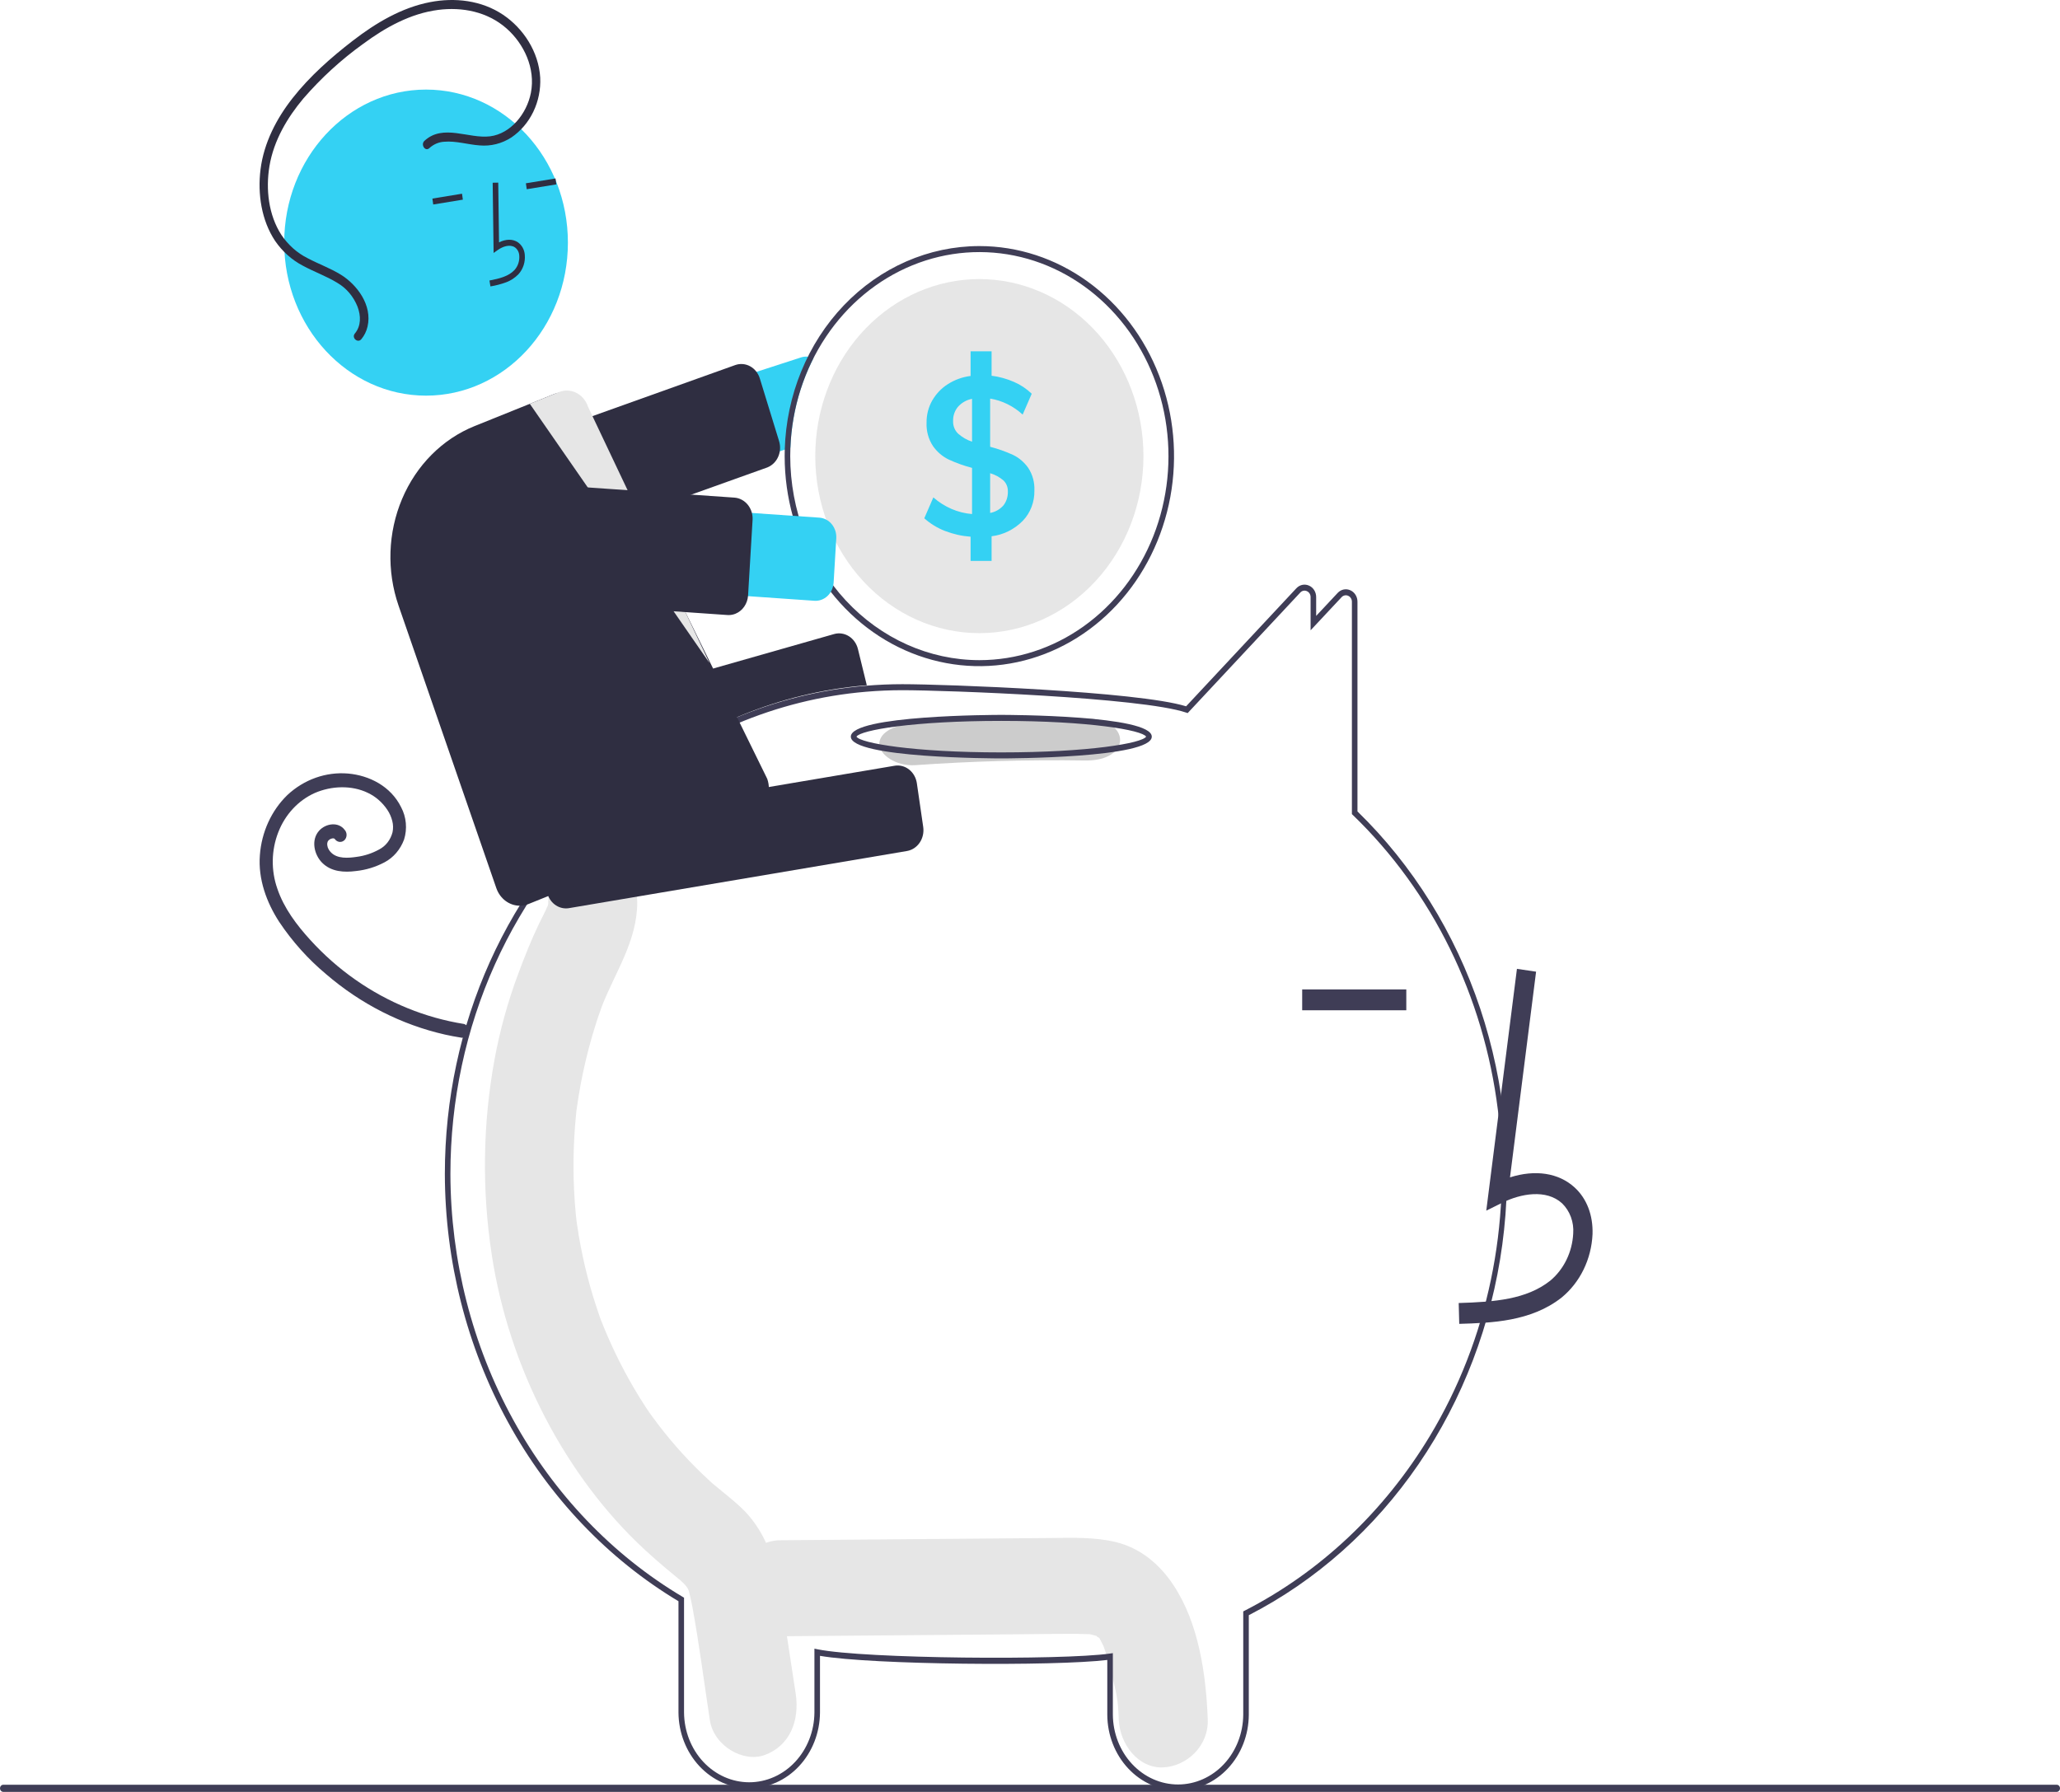<svg width="346" height="301" viewBox="0 0 346 301" fill="none" xmlns="http://www.w3.org/2000/svg">
<path d="M197.11 266.288C194.717 262.673 191.479 260.028 187.407 259.038C183.856 258.175 180.205 258.322 176.596 258.352L130.96 258.732C127.052 258.764 123.304 262.418 123.486 266.796C123.666 271.138 126.771 274.896 130.96 274.861C144.328 274.75 157.697 274.638 171.065 274.527C174.216 274.501 177.37 274.44 180.522 274.451C181.229 274.453 181.934 274.494 182.641 274.502C182.813 274.504 182.936 274.503 183.024 274.499C183.046 274.506 183.064 274.512 183.092 274.521C183.461 274.63 183.84 274.706 184.211 274.809C184.081 274.813 184.451 275.063 184.638 275.148C184.663 275.202 184.718 275.298 184.809 275.448C184.936 275.705 185.312 276.485 185.327 276.461C185.892 278.002 186.359 279.584 186.723 281.195C187.591 284.747 187.782 285.49 187.907 288.822C188.065 293.032 191.232 297.087 195.381 296.887C199.296 296.698 203.025 293.337 202.856 288.822C202.57 281.214 201.332 272.668 197.11 266.288Z" fill="#E6E6E6"/>
<path d="M133.643 284.486C132.786 278.882 131.945 273.273 131.071 267.672C130.184 261.989 128.374 256.785 124.275 253.056C123.18 252.059 122.045 251.129 120.904 250.202C120.503 249.876 120.103 249.549 119.707 249.216C119.683 249.196 119.668 249.184 119.647 249.166C119.604 249.126 119.552 249.078 119.481 249.014C117.773 247.454 116.123 245.824 114.55 244.093C113.154 242.555 111.819 240.951 110.545 239.282C110.226 238.865 109.912 238.444 109.602 238.02C109.549 237.947 109.261 237.546 109.072 237.284C108.896 237.023 108.574 236.55 108.52 236.467C108.157 235.914 107.801 235.356 107.452 234.793C105.071 230.945 103.01 226.877 101.292 222.638C101.121 222.217 100.955 221.795 100.793 221.369C100.749 221.239 100.693 221.073 100.618 220.851C100.272 219.823 99.926 218.797 99.609 217.758C98.937 215.549 98.359 213.309 97.875 211.036C97.635 209.913 97.42 208.785 97.228 207.651C97.13 207.068 97.037 206.484 96.951 205.898C96.937 205.801 96.853 205.169 96.804 204.812C96.767 204.453 96.699 203.818 96.69 203.72C96.635 203.13 96.587 202.539 96.544 201.948C96.449 200.617 96.384 199.284 96.35 197.949C96.293 195.576 96.332 193.204 96.469 190.831C96.546 189.498 96.657 188.169 96.793 186.842C96.801 186.76 96.807 186.695 96.813 186.637C96.821 186.578 96.831 186.51 96.842 186.426C96.943 185.693 97.049 184.961 97.167 184.231C97.615 181.459 98.198 178.714 98.914 176.008C99.252 174.728 99.62 173.459 100.018 172.2C100.195 171.641 100.377 171.084 100.565 170.529C100.553 170.565 101.118 169.009 101.125 168.957C103.365 163.247 107.029 158.041 107.034 151.554C107.037 147.163 103.594 142.956 99.559 143.158C97.548 143.24 95.645 144.161 94.251 145.727C92.856 147.294 92.08 149.383 92.085 151.554C92.085 151.653 92.085 151.737 92.085 151.819C92.047 151.956 92.016 152.07 91.987 152.171C91.55 153.195 91.015 154.168 90.536 155.167C89.223 157.9 88.102 160.724 87.038 163.589C85.295 168.254 83.961 173.085 83.053 178.018C81.08 188.828 80.927 199.933 82.601 210.801C85.499 229.86 95.056 248.105 108.342 260.368C109.495 261.432 110.676 262.461 111.869 263.468C112.362 263.885 112.859 264.294 113.359 264.701C113.596 264.893 114.575 265.726 114.144 265.323C115.07 266.175 115.46 266.605 115.698 267.233C115.732 267.378 115.779 267.574 115.843 267.843C116.011 268.551 116.17 269.258 116.302 269.976C117.458 276.252 118.262 282.634 119.228 288.95C119.892 293.29 124.844 296.115 128.423 294.814C132.588 293.3 134.354 289.137 133.643 284.486Z" fill="#E6E6E6"/>
<path d="M197.866 300.764C194.727 300.773 191.713 299.438 189.485 297.052C187.257 294.666 185.997 291.424 185.982 288.037V278.838C177.055 279.916 146.488 279.666 137.726 278.147V287.669C137.703 291.054 136.44 294.291 134.214 296.675C131.988 299.059 128.979 300.397 125.842 300.397C122.706 300.397 119.696 299.059 117.47 296.675C115.244 294.291 113.981 291.054 113.958 287.669V268.974C102.091 261.86 92.197 251.459 85.299 238.842C78.402 226.226 74.749 211.852 74.718 197.204C74.718 172.088 85.268 148.658 103.662 132.922C115.621 122.656 130.152 116.483 145.388 115.194C147.456 115.019 149.536 114.93 151.572 114.93C158.744 114.93 191.101 116.125 199.22 118.646L217.731 98.826C218.004 98.531 218.351 98.329 218.73 98.248C219.108 98.167 219.501 98.209 219.857 98.369C220.216 98.523 220.523 98.791 220.739 99.137C220.954 99.483 221.068 99.891 221.064 100.308V103.459L224.669 99.607C224.94 99.311 225.288 99.11 225.666 99.028C226.044 98.947 226.437 98.989 226.793 99.149C227.152 99.303 227.46 99.571 227.675 99.917C227.891 100.263 228.005 100.672 228.001 101.089V136.304C237.29 145.339 244.37 156.708 248.613 169.401C252.856 182.095 254.132 195.723 252.327 209.076C250.522 222.429 245.692 235.095 238.265 245.952C230.838 256.81 221.044 265.522 209.75 271.319V288.037C209.735 291.424 208.475 294.666 206.247 297.052C204.019 299.438 201.005 300.773 197.866 300.764ZM186.916 277.695V288.037C186.94 291.154 188.104 294.135 190.155 296.33C192.206 298.524 194.977 299.756 197.866 299.756C200.755 299.756 203.526 298.524 205.577 296.33C207.628 294.135 208.792 291.154 208.816 288.037V270.682L209.082 270.545C221.755 264.057 232.513 253.906 240.162 241.22C249.908 225.031 253.962 205.611 251.589 186.477C249.215 167.343 240.571 149.757 227.222 136.903L227.067 136.753V101.089C227.07 100.872 227.012 100.66 226.9 100.48C226.788 100.3 226.627 100.161 226.44 100.083C226.254 99.997 226.048 99.974 225.85 100.017C225.651 100.059 225.469 100.165 225.328 100.321L220.13 105.876V100.308C220.133 100.091 220.075 99.878 219.963 99.699C219.851 99.519 219.69 99.38 219.503 99.302C219.317 99.216 219.11 99.193 218.911 99.236C218.713 99.279 218.53 99.386 218.389 99.542L199.481 119.786L199.212 119.695C191.665 117.147 158.798 115.938 151.572 115.938C149.561 115.938 147.505 116.026 145.461 116.199C130.411 117.472 116.056 123.571 104.242 133.712C86.073 149.256 75.652 172.398 75.652 197.204C75.683 211.723 79.317 225.967 86.175 238.458C93.033 250.949 102.865 261.231 114.651 268.236L114.892 268.38V287.669C114.916 290.786 116.081 293.766 118.131 295.96C120.182 298.155 122.954 299.386 125.842 299.386C128.73 299.386 131.502 298.155 133.553 295.96C135.604 293.766 136.768 290.786 136.792 287.669V276.941L137.345 277.053C145.219 278.651 178.375 278.903 186.388 277.769L186.916 277.695Z" fill="#3F3D56"/>
<path d="M134.536 60.04L82.804 76.814C81.159 77.35 79.778 78.569 78.965 80.202C78.151 81.836 77.972 83.751 78.467 85.527C78.962 87.303 80.089 88.795 81.603 89.674C83.116 90.553 84.89 90.749 86.537 90.217L131.807 75.534L132.756 75.227C132.948 69.954 134.274 64.801 136.628 60.176C136.333 60.033 136.017 59.944 135.694 59.914C135.304 59.873 134.91 59.916 134.536 60.04Z" fill="#34D1F3"/>
<path d="M85.642 93.793C84.956 93.791 84.287 93.557 83.73 93.122C83.174 92.688 82.758 92.076 82.541 91.373L79.307 80.841C79.171 80.401 79.118 79.937 79.149 79.474C79.18 79.012 79.296 78.561 79.488 78.147C79.681 77.733 79.948 77.364 80.272 77.061C80.597 76.758 80.975 76.527 81.382 76.382L123.486 61.326C123.894 61.18 124.324 61.122 124.752 61.156C125.181 61.19 125.599 61.314 125.982 61.522C126.366 61.73 126.708 62.017 126.989 62.368C127.27 62.718 127.484 63.125 127.619 63.565L130.854 74.097C131.123 74.963 131.069 75.909 130.703 76.733C130.338 77.557 129.689 78.195 128.895 78.512C128.856 78.528 128.817 78.543 128.777 78.557L86.674 93.612C86.341 93.732 85.993 93.793 85.642 93.793Z" fill="#2F2E41"/>
<path d="M164.493 41.335C155.996 41.339 147.833 44.91 141.732 51.293C135.631 57.676 132.072 66.37 131.807 75.534C131.798 75.892 131.793 76.255 131.793 76.618C131.793 83.596 133.711 90.418 137.304 96.22C140.898 102.022 146.005 106.544 151.98 109.215C157.955 111.885 164.53 112.584 170.873 111.223C177.216 109.861 183.043 106.501 187.616 101.567C192.189 96.632 195.303 90.345 196.565 83.501C197.827 76.657 197.179 69.563 194.704 63.116C192.229 56.669 188.038 51.158 182.66 47.281C177.283 43.404 170.961 41.335 164.493 41.335ZM164.493 110.893C156.071 110.883 147.997 107.269 142.041 100.843C136.086 94.418 132.737 85.705 132.728 76.618C132.728 76.149 132.737 75.685 132.756 75.227C133.009 68.513 135.085 62.027 138.727 56.576C142.369 51.126 147.415 46.95 153.238 44.569C159.062 42.188 165.406 41.706 171.481 43.184C177.556 44.662 183.094 48.034 187.407 52.881C191.72 57.728 194.618 63.836 195.74 70.446C196.861 77.055 196.157 83.875 193.716 90.056C191.274 96.238 187.202 101.509 182.007 105.213C176.811 108.918 170.721 110.893 164.493 110.893Z" fill="#3F3D56"/>
<path d="M192.055 76.618C192.055 84.505 189.151 92.069 183.982 97.646C178.813 103.223 171.803 106.356 164.493 106.356C157.184 106.356 150.173 103.223 145.005 97.646C139.836 92.069 136.932 84.505 136.932 76.618C136.932 75.675 136.974 74.748 137.053 73.831C137.718 66.219 141.073 59.175 146.424 54.163C151.774 49.15 158.708 46.554 165.786 46.912C172.864 47.271 179.543 50.557 184.434 56.089C189.326 61.62 192.055 68.972 192.055 76.618Z" fill="#E6E6E6"/>
<path d="M172.701 78.594C172.033 77.646 171.154 76.895 170.146 76.411C168.902 75.846 167.618 75.391 166.306 75.05V66.955C168.323 67.284 170.214 68.214 171.767 69.642L173.29 66.139C172.414 65.297 171.408 64.627 170.318 64.158C169.111 63.63 167.843 63.279 166.549 63.115V59.012H163.022V63.155C161.66 63.32 160.346 63.796 159.168 64.551C158.104 65.231 157.208 66.179 156.557 67.313C155.935 68.421 155.613 69.693 155.627 70.988C155.566 72.39 155.943 73.775 156.697 74.919C157.391 75.91 158.307 76.694 159.359 77.198C160.623 77.78 161.929 78.247 163.265 78.594V86.351C160.885 86.157 158.617 85.181 156.767 83.553L155.244 87.062C156.278 87.984 157.455 88.704 158.72 89.189C160.105 89.724 161.553 90.049 163.022 90.156V94.224H166.549V90.081C168.508 89.85 170.345 88.941 171.785 87.49C172.42 86.834 172.921 86.042 173.257 85.166C173.593 84.29 173.757 83.347 173.738 82.399C173.797 81.041 173.432 79.701 172.701 78.594ZM163.265 74.194C162.406 73.912 161.607 73.45 160.915 72.833C160.641 72.569 160.424 72.244 160.28 71.88C160.137 71.515 160.069 71.121 160.084 70.726C160.058 69.828 160.364 68.956 160.934 68.301C161.566 67.614 162.381 67.158 163.265 66.996V74.194ZM168.52 84.919C167.924 85.579 167.148 86.015 166.306 86.164V79.491C167.111 79.724 167.864 80.13 168.52 80.686C168.769 80.915 168.966 81.201 169.098 81.524C169.23 81.847 169.293 82.198 169.282 82.55C169.314 83.415 169.042 84.262 168.52 84.919Z" fill="#34D1F3"/>
<path d="M87.144 136.48C86.421 136.478 85.72 136.22 85.148 135.745C84.576 135.269 84.165 134.604 83.979 133.851L82.218 126.658C81.997 125.754 82.118 124.793 82.554 123.985C82.989 123.177 83.704 122.588 84.542 122.348L140.104 106.506C140.942 106.27 141.833 106.402 142.582 106.873C143.33 107.344 143.876 108.115 144.098 109.019L145.59 115.113L145.311 115.136C131.061 116.332 117.426 121.906 106.021 131.2L105.94 131.243L87.973 136.364C87.703 136.441 87.424 136.48 87.144 136.48Z" fill="#2F2E41"/>
<path d="M77.942 172.008C71.424 170.969 65.19 168.426 59.666 164.552C56.929 162.634 54.395 160.398 52.11 157.884C49.855 155.402 47.697 152.581 46.581 149.276C45.506 146.217 45.561 142.831 46.735 139.815C47.893 136.818 50.105 134.439 52.887 133.199C55.685 131.995 59.065 131.867 61.788 133.185C63.086 133.799 64.209 134.774 65.042 136.011C65.429 136.581 65.716 137.223 65.887 137.905C66.047 138.523 66.061 139.174 65.93 139.8C65.77 140.424 65.488 141.005 65.104 141.502C64.719 142 64.24 142.403 63.7 142.684C62.509 143.343 61.22 143.768 59.891 143.937C58.555 144.134 56.636 144.313 55.562 143.156C55.341 142.927 55.167 142.65 55.051 142.344C54.971 142.109 54.943 141.857 54.971 141.609C54.955 141.718 55.036 141.371 55.031 141.385C55.014 141.436 54.941 141.561 55.045 141.369C55.078 141.305 55.114 141.244 55.154 141.186C55.119 141.235 55.041 141.318 55.18 141.176C55.295 141.04 55.443 140.942 55.607 140.892C55.672 140.871 55.737 140.855 55.802 140.836C55.967 140.788 55.638 140.839 55.806 140.833C55.871 140.831 55.937 140.832 56.002 140.829C56.167 140.821 55.839 140.781 55.998 140.824C56.059 140.84 56.12 140.857 56.181 140.877C56.312 140.922 56.087 140.773 56.177 140.885C56.281 141.015 56.067 140.757 56.186 140.884C56.245 140.947 56.301 141.013 56.353 141.083C56.559 141.302 56.837 141.426 57.127 141.426C57.417 141.426 57.695 141.302 57.901 141.083C58.101 140.858 58.212 140.558 58.212 140.247C58.212 139.936 58.101 139.637 57.901 139.412C56.822 137.968 54.689 138.324 53.596 139.545C52.203 141.102 52.755 143.569 54.11 144.927C55.644 146.465 57.817 146.572 59.79 146.314C61.457 146.142 63.082 145.646 64.587 144.851C66.082 144.059 67.251 142.696 67.868 141.026C68.147 140.136 68.247 139.191 68.162 138.255C68.077 137.319 67.808 136.414 67.375 135.598C65.632 132.065 62.025 130.253 58.459 129.939C56.624 129.784 54.778 130.023 53.028 130.643C51.279 131.262 49.66 132.25 48.267 133.549C45.581 136.158 43.928 139.781 43.648 143.668C43.337 147.698 44.786 151.612 46.899 154.865C49.111 158.169 51.751 161.115 54.737 163.611C60.576 168.641 67.425 172.127 74.736 173.788C75.606 173.982 76.48 174.148 77.359 174.286C77.639 174.359 77.934 174.315 78.184 174.161C78.434 174.008 78.621 173.758 78.706 173.461C78.781 173.159 78.743 172.837 78.6 172.565C78.457 172.293 78.22 172.093 77.942 172.008L77.942 172.008Z" fill="#3F3D56"/>
<path d="M182.294 120.658C172.745 120.513 163.225 120.774 153.736 121.442C150.493 121.671 147.686 122.908 147.686 124.987C147.686 126.725 150.47 128.761 153.736 128.531C163.221 127.863 172.74 127.601 182.294 127.747C190.083 127.865 190.078 120.776 182.294 120.658Z" fill="#CCCCCC"/>
<path d="M168.18 127.396C167.148 127.396 142.905 127.354 142.905 123.741C142.905 120.128 167.148 120.086 168.18 120.086C169.212 120.086 193.455 120.128 193.455 123.741C193.455 127.354 169.212 127.396 168.18 127.396ZM143.853 123.741C144.516 124.836 153.428 126.388 168.18 126.388C182.932 126.388 191.843 124.836 192.507 123.741C191.844 122.646 182.932 121.095 168.18 121.095C153.428 121.095 144.516 122.646 143.853 123.741V123.741Z" fill="#3F3D56"/>
<path d="M245.096 222.382C250.463 222.221 257.142 222.02 262.288 217.965C263.82 216.708 265.079 215.104 265.976 213.267C266.874 211.429 267.388 209.402 267.483 207.328C267.588 204.125 266.515 201.329 264.463 199.458C261.775 197.007 257.851 196.433 253.621 197.774L258.003 163.223L254.787 162.747L249.635 203.366L252.322 202.036C255.436 200.495 259.71 199.711 262.367 202.133C263.019 202.766 263.527 203.553 263.852 204.433C264.176 205.312 264.309 206.261 264.238 207.205C264.159 208.749 263.773 210.256 263.106 211.625C262.439 212.993 261.507 214.191 260.372 215.135C256.368 218.291 251.044 218.699 245.006 218.881L245.096 222.382Z" fill="#3F3D56"/>
<path d="M236.203 166.202H218.717V169.706H236.203V166.202Z" fill="#3F3D56"/>
<path d="M95.056 152.592C94.278 152.589 93.526 152.287 92.935 151.741C92.344 151.194 91.953 150.439 91.831 149.609L90.764 142.259C90.63 141.335 90.843 140.391 91.353 139.636C91.864 138.88 92.632 138.373 93.488 138.227L150.261 128.629C151.117 128.485 151.992 128.714 152.692 129.265C153.393 129.816 153.862 130.645 153.997 131.569L155.065 138.919C155.198 139.843 154.986 140.787 154.475 141.543C153.965 142.299 153.197 142.805 152.34 142.951L95.568 152.549C95.399 152.577 95.228 152.592 95.056 152.592Z" fill="#2F2E41"/>
<path d="M71.561 66.46C84.719 66.46 95.385 54.951 95.385 40.754C95.385 26.557 84.719 15.048 71.561 15.048C58.403 15.048 47.737 26.557 47.737 40.754C47.737 54.951 58.403 66.46 71.561 66.46Z" fill="#34D1F3"/>
<path d="M85.05 47.405C85.811 47.118 86.507 46.658 87.09 46.056C87.476 45.627 87.77 45.113 87.952 44.548C88.134 43.984 88.199 43.383 88.143 42.789C88.111 42.365 87.988 41.955 87.784 41.591C87.581 41.227 87.302 40.918 86.97 40.69C86.108 40.118 84.968 40.139 83.818 40.715L83.685 30.68L82.751 30.695L82.907 42.491L83.618 41.988C84.443 41.405 85.628 40.983 86.48 41.548C86.691 41.698 86.867 41.898 86.994 42.134C87.122 42.369 87.197 42.633 87.215 42.904C87.254 43.347 87.205 43.794 87.07 44.214C86.934 44.635 86.717 45.019 86.432 45.34C85.419 46.425 83.92 46.788 82.209 47.12L82.375 48.112C83.284 47.963 84.18 47.727 85.05 47.405Z" fill="#2F2E41"/>
<path d="M93.305 29.976L88.33 30.789L88.47 31.785L93.445 30.973L93.305 29.976Z" fill="#2F2E41"/>
<path d="M77.602 32.541L72.626 33.355L72.766 34.351L77.741 33.538L77.602 32.541Z" fill="#2F2E41"/>
<path d="M87.305 152.142C86.448 152.14 85.612 151.857 84.909 151.33C84.205 150.803 83.666 150.057 83.365 149.191L66.939 101.726C64.931 95.905 65.146 89.462 67.535 83.811C69.924 78.16 74.294 73.763 79.684 71.584L93.041 66.202C93.557 65.993 94.107 65.896 94.659 65.916C95.21 65.937 95.752 66.075 96.254 66.323C96.754 66.564 97.205 66.911 97.58 67.342C97.955 67.774 98.247 68.281 98.438 68.836L128.866 130.825C129.063 131.384 129.157 131.979 129.14 132.577C129.123 133.175 128.997 133.764 128.769 134.309C128.541 134.854 128.215 135.345 127.81 135.754C127.405 136.163 126.93 136.481 126.41 136.691L88.775 151.854C88.305 152.044 87.807 152.142 87.305 152.142Z" fill="#2F2E41"/>
<path d="M88.989 67.835L119.179 111.397L98.751 68.292C98.582 67.789 98.323 67.327 97.989 66.932C97.654 66.537 97.251 66.217 96.802 65.99C96.353 65.763 95.868 65.634 95.372 65.61C94.877 65.586 94.382 65.667 93.916 65.85L88.989 67.835Z" fill="#E6E6E6"/>
<path d="M136.792 100.918L82.886 97.171C82.037 97.112 81.206 96.873 80.442 96.468C79.678 96.062 78.995 95.498 78.433 94.808C77.871 94.118 77.44 93.316 77.166 92.446C76.891 91.576 76.778 90.657 76.833 89.74C76.887 88.823 77.109 87.927 77.485 87.103C77.86 86.278 78.383 85.542 79.022 84.935C79.662 84.329 80.406 83.864 81.212 83.568C82.018 83.271 82.87 83.149 83.72 83.208L137.626 86.955C138.023 86.982 138.412 87.094 138.77 87.284C139.128 87.474 139.448 87.738 139.711 88.061C139.974 88.384 140.176 88.76 140.305 89.167C140.433 89.575 140.486 90.005 140.461 90.435L140.017 97.859C139.966 98.726 139.597 99.535 138.992 100.109C138.387 100.683 137.596 100.973 136.792 100.918Z" fill="#34D1F3"/>
<path d="M122.388 103.319C122.316 103.319 122.245 103.317 122.174 103.312H122.173L77.909 100.236C77.48 100.206 77.061 100.085 76.676 99.881C76.291 99.677 75.947 99.392 75.663 99.044C75.379 98.696 75.162 98.291 75.024 97.853C74.885 97.414 74.828 96.951 74.856 96.488L75.613 83.807C75.64 83.345 75.752 82.893 75.942 82.477C76.131 82.061 76.395 81.69 76.717 81.384C77.04 81.078 77.415 80.844 77.822 80.695C78.228 80.545 78.658 80.484 79.087 80.513L123.351 83.59C124.216 83.651 125.023 84.08 125.596 84.782C126.168 85.485 126.459 86.404 126.404 87.337L125.647 100.018C125.605 100.698 125.383 101.35 125.006 101.896C124.629 102.442 124.115 102.86 123.523 103.098C123.16 103.245 122.775 103.32 122.388 103.319Z" fill="#2F2E41"/>
<path d="M71.288 23.66C74.422 20.751 78.726 23.353 82.32 22.898C85.759 22.462 88.474 19.134 89.168 15.598C89.977 11.473 87.993 7.34 85.068 4.768C81.865 1.952 77.616 1.143 73.59 1.664C68.976 2.261 64.756 4.582 60.969 7.389C57.315 10.015 53.953 13.088 50.953 16.547C48.267 19.749 45.99 23.565 45.264 27.873C44.603 31.788 45.107 36.126 47.252 39.443C48.39 41.143 49.914 42.498 51.678 43.377C53.517 44.352 55.48 45.048 57.261 46.15C59.956 47.816 62.575 51.271 61.73 54.866C61.55 55.651 61.192 56.376 60.691 56.978C60.088 57.7 59 56.745 59.605 56.021C60.666 54.75 60.625 53.054 60.059 51.535C59.386 49.824 58.194 48.411 56.68 47.526C54.814 46.375 52.755 45.665 50.843 44.617C49.013 43.66 47.425 42.239 46.213 40.477C43.925 37.046 43.241 32.581 43.76 28.45C44.321 23.98 46.45 19.918 49.118 16.514C52.022 12.81 55.589 9.674 59.233 6.857C63.143 3.834 67.463 1.279 72.243 0.355C76.386 -0.447 80.878 0.047 84.501 2.483C87.883 4.757 90.477 8.67 90.735 13.041C90.827 15.03 90.427 17.01 89.575 18.776C88.723 20.543 87.45 22.033 85.888 23.093C84.284 24.128 82.42 24.594 80.558 24.425C78.567 24.288 76.574 23.63 74.571 23.812C73.664 23.872 72.8 24.248 72.11 24.885C71.425 25.521 70.609 24.29 71.288 23.66V23.66Z" fill="#2F2E41"/>
<path d="M345.444 301H0.556C0.409 301 0.268 300.936 0.164 300.824C0.06 300.711 0.002 300.559 0.002 300.4C0.002 300.241 0.06 300.089 0.164 299.976C0.268 299.864 0.409 299.8 0.556 299.8H345.444C345.591 299.8 345.733 299.863 345.837 299.975C345.941 300.088 346 300.241 346 300.4C346 300.559 345.941 300.712 345.837 300.824C345.733 300.937 345.591 301 345.444 301Z" fill="#3F3D56"/>
</svg>
